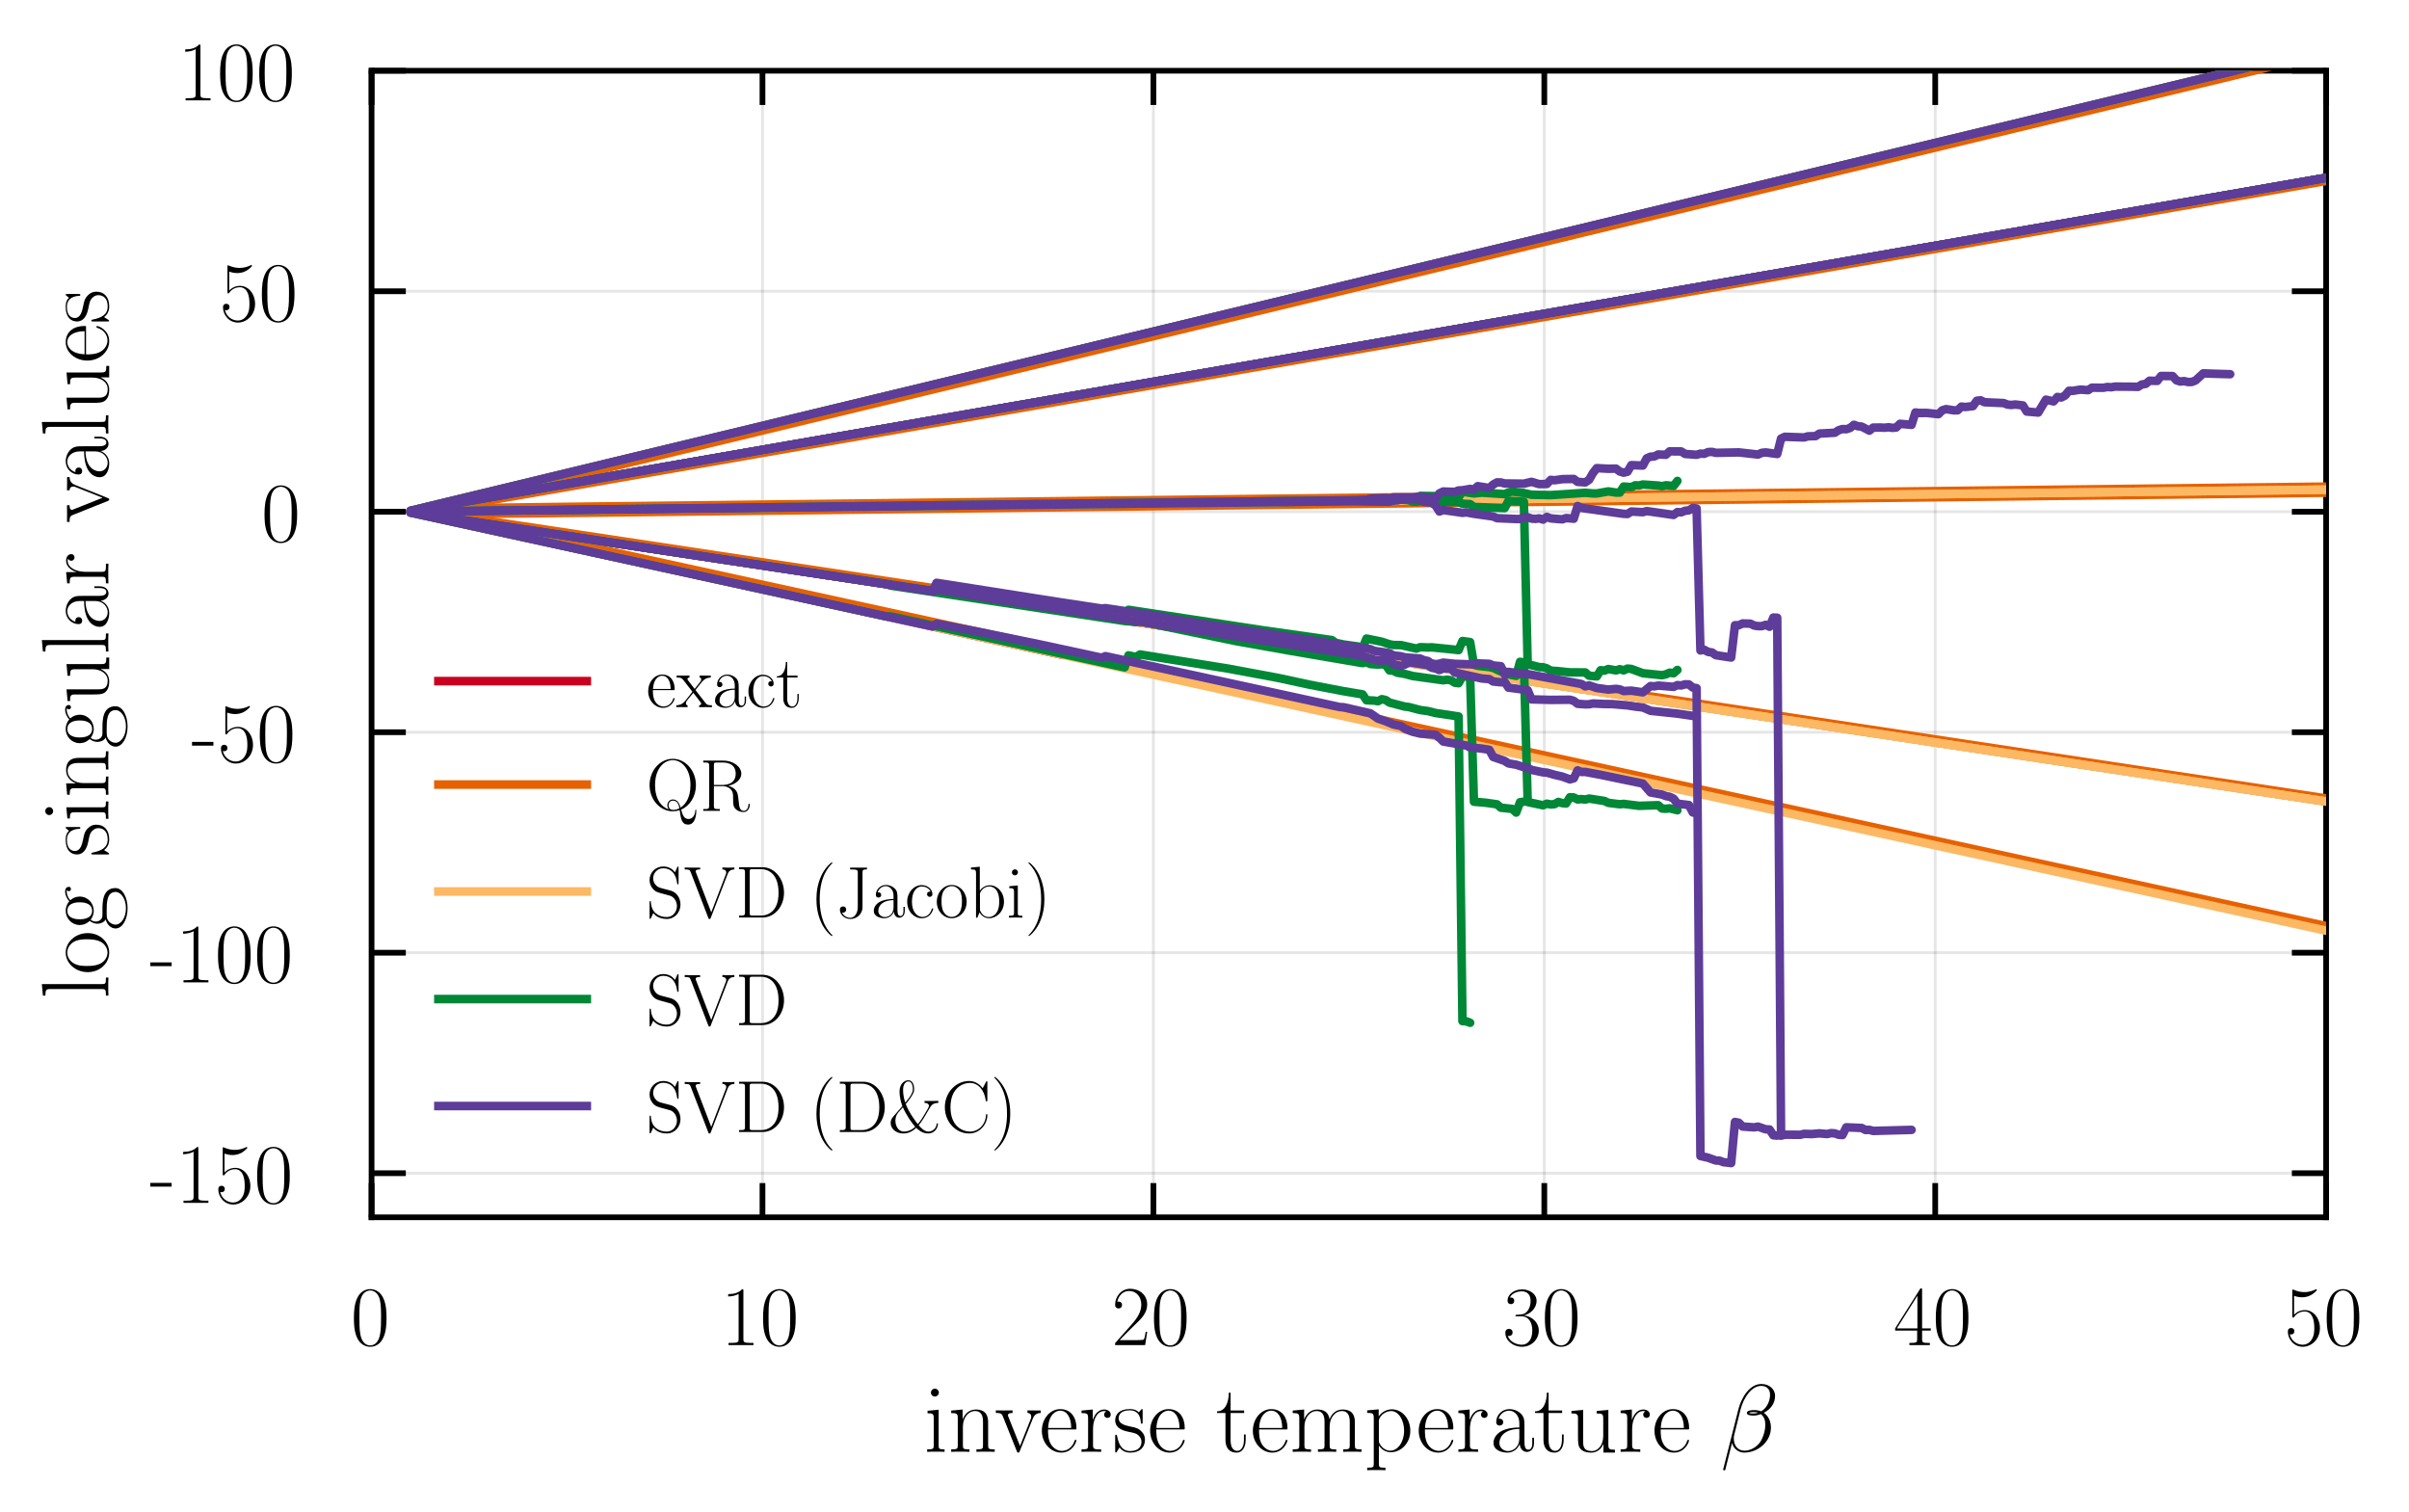 <?xml version="1.0" encoding="utf-8" standalone="no"?>
<!DOCTYPE svg PUBLIC "-//W3C//DTD SVG 1.1//EN"
  "http://www.w3.org/Graphics/SVG/1.1/DTD/svg11.dtd">
<!-- Created with matplotlib (http://matplotlib.org/) -->
<svg height="264.739pt" version="1.1" viewBox="0 0 421.946 264.739" width="421.946pt" xmlns="http://www.w3.org/2000/svg" xmlns:xlink="http://www.w3.org/1999/xlink">
 <defs>
  <style type="text/css">
*{stroke-linecap:butt;stroke-linejoin:round;}
  </style>
 </defs>
 <g id="figure_1">
  <g id="patch_1">
   <path d="M 0 264.739 
L 421.946 264.739 
L 421.946 0 
L 0 0 
z
" style="fill:#ffffff;"/>
  </g>
  <g id="axes_1">
   <g id="patch_2">
    <path d="M 65.082 213.2 
L 407.43 213.2 
L 407.43 12.389 
L 65.082 12.389 
z
" style="fill:#ffffff;"/>
   </g>
   <g id="matplotlib.axis_1">
    <g id="xtick_1">
     <g id="line2d_1">
      <path clip-path="url(#pb9816acb9b)" d="M 65.082 213.2 
L 65.082 12.389 
" style="fill:none;opacity:0.1;stroke:#000000;stroke-linecap:square;stroke-width:0.5;"/>
     </g>
     <g id="line2d_2">
      <defs>
       <path d="M 0 0 
L 0 -6 
" id="m569b477a30" style="stroke:#000000;"/>
      </defs>
      <g>
       <use style="stroke:#000000;" x="65.082" xlink:href="#m569b477a30" y="213.2"/>
      </g>
     </g>
     <g id="line2d_3">
      <defs>
       <path d="M 0 0 
L 0 6 
" id="m067caaa4d1" style="stroke:#000000;"/>
      </defs>
      <g>
       <use style="stroke:#000000;" x="65.082" xlink:href="#m067caaa4d1" y="12.389"/>
      </g>
     </g>
     <g id="text_1">
      <!-- 0 -->
      <defs>
       <path d="M 42 31.641 
C 42 37.75 41.906 48.125 37.703 56.109 
C 34 63.109 28.094 65.594 22.906 65.594 
C 18.094 65.594 12 63.406 8.203 56.203 
C 4.203 48.719 3.797 39.438 3.797 31.641 
C 3.797 25.953 3.906 17.281 7 9.672 
C 11.297 -0.609 19 -2 22.906 -2 
C 27.5 -2 34.5 -0.109 38.594 9.375 
C 41.594 16.281 42 24.359 42 31.641 
z
M 22.906 -0.406 
C 16.5 -0.406 12.703 5.078 11.297 12.688 
C 10.203 18.562 10.203 27.156 10.203 32.75 
C 10.203 40.438 10.203 46.828 11.5 52.922 
C 13.406 61.391 19 64 22.906 64 
C 27 64 32.297 61.297 34.203 53.125 
C 35.5 47.438 35.594 40.734 35.594 32.75 
C 35.594 26.25 35.594 18.266 34.406 12.375 
C 32.297 1.484 26.406 -0.406 22.906 -0.406 
z
" id="CMR17-48"/>
      </defs>
      <g transform="translate(61.424 235.577)scale(0.15 -0.15)">
       <use transform="scale(0.996)" xlink:href="#CMR17-48"/>
      </g>
     </g>
    </g>
    <g id="xtick_2">
     <g id="line2d_4">
      <path clip-path="url(#pb9816acb9b)" d="M 133.552 213.2 
L 133.552 12.389 
" style="fill:none;opacity:0.1;stroke:#000000;stroke-linecap:square;stroke-width:0.5;"/>
     </g>
     <g id="line2d_5">
      <g>
       <use style="stroke:#000000;" x="133.552" xlink:href="#m569b477a30" y="213.2"/>
      </g>
     </g>
     <g id="line2d_6">
      <g>
       <use style="stroke:#000000;" x="133.552" xlink:href="#m067caaa4d1" y="12.389"/>
      </g>
     </g>
     <g id="text_2">
      <!-- 10 -->
      <defs>
       <path d="M 26.594 63.406 
C 26.594 65.5 26.5 65.5 25.094 65.5 
C 21.203 61.188 15.297 59.797 9.703 59.797 
C 9.406 59.797 8.906 59.797 8.797 59.5 
C 8.703 59.297 8.703 59.094 8.703 57 
C 11.797 57 17 57.594 21 59.984 
L 21 7.203 
C 21 3.688 20.797 2.5 12.203 2.5 
L 9.203 2.5 
L 9.203 0 
C 14 0 19 0 23.797 0 
C 28.594 0 33.594 0 38.406 0 
L 38.406 2.5 
L 35.406 2.5 
C 26.797 2.5 26.594 3.594 26.594 7.156 
z
" id="CMR17-49"/>
      </defs>
      <g transform="translate(126.235 235.577)scale(0.15 -0.15)">
       <use transform="scale(0.996)" xlink:href="#CMR17-49"/>
       <use transform="translate(45.69 0)scale(0.996)" xlink:href="#CMR17-48"/>
      </g>
     </g>
    </g>
    <g id="xtick_3">
     <g id="line2d_7">
      <path clip-path="url(#pb9816acb9b)" d="M 202.021 213.2 
L 202.021 12.389 
" style="fill:none;opacity:0.1;stroke:#000000;stroke-linecap:square;stroke-width:0.5;"/>
     </g>
     <g id="line2d_8">
      <g>
       <use style="stroke:#000000;" x="202.021" xlink:href="#m569b477a30" y="213.2"/>
      </g>
     </g>
     <g id="line2d_9">
      <g>
       <use style="stroke:#000000;" x="202.021" xlink:href="#m067caaa4d1" y="12.389"/>
      </g>
     </g>
     <g id="text_3">
      <!-- 20 -->
      <defs>
       <path d="M 41.703 15.453 
L 39.906 15.453 
C 38.906 8.375 38.094 7.172 37.703 6.562 
C 37.203 5.766 30 5.766 28.594 5.766 
L 9.406 5.766 
C 13 9.672 20 16.75 28.5 24.953 
C 34.594 30.734 41.703 37.531 41.703 47.422 
C 41.703 59.219 32.297 66 21.797 66 
C 10.797 66 4.094 56.312 4.094 47.344 
C 4.094 43.438 7 42.938 8.203 42.938 
C 9.203 42.938 12.203 43.547 12.203 47.031 
C 12.203 50.109 9.594 51 8.203 51 
C 7.594 51 7 50.906 6.594 50.703 
C 8.5 59.219 14.297 63.406 20.406 63.406 
C 29.094 63.406 34.797 56.516 34.797 47.422 
C 34.797 38.734 29.703 31.25 24 24.75 
L 4.094 2.281 
L 4.094 0 
L 39.297 0 
z
" id="CMR17-50"/>
      </defs>
      <g transform="translate(194.705 235.577)scale(0.15 -0.15)">
       <use transform="scale(0.996)" xlink:href="#CMR17-50"/>
       <use transform="translate(45.69 0)scale(0.996)" xlink:href="#CMR17-48"/>
      </g>
     </g>
    </g>
    <g id="xtick_4">
     <g id="line2d_10">
      <path clip-path="url(#pb9816acb9b)" d="M 270.491 213.2 
L 270.491 12.389 
" style="fill:none;opacity:0.1;stroke:#000000;stroke-linecap:square;stroke-width:0.5;"/>
     </g>
     <g id="line2d_11">
      <g>
       <use style="stroke:#000000;" x="270.491" xlink:href="#m569b477a30" y="213.2"/>
      </g>
     </g>
     <g id="line2d_12">
      <g>
       <use style="stroke:#000000;" x="270.491" xlink:href="#m067caaa4d1" y="12.389"/>
      </g>
     </g>
     <g id="text_4">
      <!-- 30 -->
      <defs>
       <path d="M 22.094 33.703 
C 31 33.703 34.906 25.969 34.906 17.031 
C 34.906 5 28.5 0.391 22.703 0.391 
C 17.406 0.391 8.797 3.031 6.094 10.828 
C 6.594 10.625 7.094 10.625 7.594 10.625 
C 10 10.625 11.797 12.219 11.797 14.812 
C 11.797 17.703 9.594 19 7.594 19 
C 5.906 19 3.297 18.203 3.297 14.469 
C 3.297 5.234 12.297 -2 22.906 -2 
C 34 -2 42.5 6.719 42.5 16.953 
C 42.5 26.672 34.5 33.703 25 34.797 
C 32.594 36.375 39.906 43.062 39.906 52.016 
C 39.906 59.688 32 65.297 23 65.297 
C 13.906 65.297 5.906 59.828 5.906 52.016 
C 5.906 48.594 8.5 48 9.797 48 
C 11.906 48 13.703 49.297 13.703 51.891 
C 13.703 54.469 11.906 55.766 9.797 55.766 
C 9.406 55.766 8.906 55.766 8.5 55.578 
C 11.406 61.859 19.297 63 22.797 63 
C 26.297 63 32.906 61.328 32.906 51.875 
C 32.906 49.109 32.5 44.188 29.094 39.844 
C 26.094 36 22.703 36 19.406 35.688 
C 18.906 35.688 16.594 35.453 16.203 35.453 
C 15.5 35.359 15.094 35.266 15.094 34.5 
C 15.094 33.797 15.203 33.703 17.203 33.703 
z
" id="CMR17-51"/>
      </defs>
      <g transform="translate(263.175 235.577)scale(0.15 -0.15)">
       <use transform="scale(0.996)" xlink:href="#CMR17-51"/>
       <use transform="translate(45.69 0)scale(0.996)" xlink:href="#CMR17-48"/>
      </g>
     </g>
    </g>
    <g id="xtick_5">
     <g id="line2d_13">
      <path clip-path="url(#pb9816acb9b)" d="M 338.961 213.2 
L 338.961 12.389 
" style="fill:none;opacity:0.1;stroke:#000000;stroke-linecap:square;stroke-width:0.5;"/>
     </g>
     <g id="line2d_14">
      <g>
       <use style="stroke:#000000;" x="338.961" xlink:href="#m569b477a30" y="213.2"/>
      </g>
     </g>
     <g id="line2d_15">
      <g>
       <use style="stroke:#000000;" x="338.961" xlink:href="#m067caaa4d1" y="12.389"/>
      </g>
     </g>
     <g id="text_5">
      <!-- 40 -->
      <defs>
       <path d="M 33.594 64.406 
C 33.594 66.5 33.5 66.5 31.703 66.5 
L 2 19.594 
L 2 17 
L 27.797 17 
L 27.797 7.141 
C 27.797 3.5 27.594 2.5 20.594 2.5 
L 18.703 2.5 
L 18.703 0 
C 21.906 0 27.297 0 30.703 0 
C 34.094 0 39.5 0 42.703 0 
L 42.703 2.5 
L 40.797 2.5 
C 33.797 2.5 33.594 3.5 33.594 7.141 
L 33.594 17 
L 43.797 17 
L 43.797 19.594 
L 33.594 19.594 
z
M 28.094 57.859 
L 28.094 19.594 
L 4 19.594 
z
" id="CMR17-52"/>
      </defs>
      <g transform="translate(331.644 235.577)scale(0.15 -0.15)">
       <use transform="scale(0.996)" xlink:href="#CMR17-52"/>
       <use transform="translate(45.69 0)scale(0.996)" xlink:href="#CMR17-48"/>
      </g>
     </g>
    </g>
    <g id="xtick_6">
     <g id="line2d_16">
      <path clip-path="url(#pb9816acb9b)" d="M 407.43 213.2 
L 407.43 12.389 
" style="fill:none;opacity:0.1;stroke:#000000;stroke-linecap:square;stroke-width:0.5;"/>
     </g>
     <g id="line2d_17">
      <g>
       <use style="stroke:#000000;" x="407.43" xlink:href="#m569b477a30" y="213.2"/>
      </g>
     </g>
     <g id="line2d_18">
      <g>
       <use style="stroke:#000000;" x="407.43" xlink:href="#m067caaa4d1" y="12.389"/>
      </g>
     </g>
     <g id="text_6">
      <!-- 50 -->
      <defs>
       <path d="M 11.406 57.688 
C 12.406 57.281 16.5 56 20.703 56 
C 30 56 35.094 61.109 38 64.062 
C 38 64.953 38 65.5 37.406 65.5 
C 37.297 65.5 37.094 65.5 36.297 65.047 
C 32.797 63.406 28.703 62.078 23.703 62.078 
C 20.703 62.078 16.203 62.484 11.297 64.672 
C 10.203 65.172 10 65.172 9.906 65.172 
C 9.406 65.172 9.297 65.062 9.297 63.078 
L 9.297 34.422 
C 9.297 32.641 9.297 32.141 10.297 32.141 
C 10.797 32.141 11 32.344 11.5 33.031 
C 14.703 37.516 19.094 39.406 24.094 39.406 
C 27.594 39.406 35.094 37.219 35.094 20.141 
C 35.094 16.953 35.094 11.172 32.094 6.578 
C 29.594 2.484 25.703 0.391 21.406 0.391 
C 14.797 0.391 8.094 5 6.297 12.719 
C 6.703 12.609 7.5 12.422 7.906 12.422 
C 9.203 12.422 11.703 13.125 11.703 16.219 
C 11.703 18.906 9.797 20 7.906 20 
C 5.594 20 4.094 18.594 4.094 15.797 
C 4.094 7.094 11 -2 21.594 -2 
C 31.906 -2 41.703 6.875 41.703 19.75 
C 41.703 31.719 33.906 41 24.203 41 
C 19.094 41 14.797 39.109 11.406 35.531 
z
" id="CMR17-53"/>
      </defs>
      <g transform="translate(400.114 235.577)scale(0.15 -0.15)">
       <use transform="scale(0.996)" xlink:href="#CMR17-53"/>
       <use transform="translate(45.69 0)scale(0.996)" xlink:href="#CMR17-48"/>
      </g>
     </g>
    </g>
    <g id="text_7">
     <!-- inverse temperature $\beta$ -->
     <defs>
      <path d="M 15.5 61.078 
C 15.5 63.266 13.703 65.156 11.406 65.156 
C 9.203 65.156 7.297 63.375 7.297 61.078 
C 7.297 58.891 9.094 57 11.406 57 
C 13.594 57 15.5 58.797 15.5 61.078 
z
M 3.797 42.281 
L 3.797 39.703 
C 9.406 39.703 10.203 39.094 10.203 34.328 
L 10.203 6.672 
C 10.203 2.875 9.797 2.391 3.406 2.391 
L 3.406 -0.203 
C 5.797 0 10.094 0 12.594 0 
C 15 0 19.094 0 21.406 -0.203 
L 21.406 2.391 
C 15.5 2.391 15.297 2.984 15.297 6.562 
L 15.297 43.375 
z
" id="CMR17-105"/>
      <path d="M 41.5 30.203 
C 41.5 35.297 40.5 43.594 28.703 43.594 
C 20.797 43.594 16.703 37.5 15.203 33.5 
L 15.094 33.5 
L 15.094 43.594 
L 3.297 42.5 
L 3.297 39.906 
C 9.203 39.906 10.094 39.297 10.094 34.5 
L 10.094 6.688 
C 10.094 2.875 9.703 2.391 3.297 2.391 
L 3.297 -0.203 
C 5.703 0 10.094 0 12.703 0 
C 15.297 0 19.797 0 22.203 -0.203 
L 22.203 2.391 
C 15.797 2.391 15.406 2.781 15.406 6.688 
L 15.406 25.906 
C 15.406 35.109 21 42 28 42 
C 35.406 42 36.203 35.406 36.203 30.594 
L 36.203 6.688 
C 36.203 2.875 35.797 2.391 29.406 2.391 
L 29.406 -0.203 
C 31.797 0 36.203 0 38.797 0 
C 41.406 0 45.906 0 48.297 -0.203 
L 48.297 2.391 
C 41.906 2.391 41.5 2.781 41.5 6.688 
z
" id="CMR17-110"/>
      <path d="M 39.094 33.797 
C 40 36 41.594 40 47.406 40 
L 47.406 42.594 
C 45.5 42.594 43 42.594 41.094 42.594 
C 39 42.594 35.703 42.594 33.703 42.688 
L 33.703 40.094 
C 36.203 39.891 37.594 38.703 37.594 36.109 
C 37.594 35.203 37.594 35 37 33.609 
L 26 5.891 
L 14.094 35.719 
C 13.5 37.016 13.5 37.203 13.5 37.609 
C 13.5 40 16.797 40 18.297 40 
L 18.297 42.688 
C 15.906 42.594 11.5 42.594 9 42.594 
C 6.297 42.594 3.203 42.594 1 42.688 
L 1 40 
C 4.797 40 6.906 40 8.094 36.906 
L 22.594 0.688 
C 23.203 -0.797 23.297 -1 24.203 -1 
C 25.094 -1 25.203 -0.797 25.797 0.688 
z
" id="CMR17-118"/>
      <path d="M 38.094 23 
C 38.5 23.406 38.5 23.609 38.5 24.625 
C 38.5 34.969 33.094 44 21.703 44 
C 11.094 44 2.703 33.891 2.703 21.609 
C 2.703 8.609 12.203 -1 22.797 -1 
C 34 -1 38.406 9.484 38.406 11.562 
C 38.406 12.25 37.797 12.25 37.594 12.25 
C 36.906 12.25 36.797 12.047 36.406 10.875 
C 34.203 4.141 28.703 0.797 23.5 0.797 
C 19.203 0.797 14.906 3.172 12.203 7.5 
C 9.094 12.547 9.094 18.375 9.094 23 
z
M 9.203 24.5 
C 9.906 39.141 17.594 42.406 21.594 42.406 
C 28.406 42.406 33 35.891 33.094 24.5 
z
" id="CMR17-101"/>
      <path d="M 15 23.391 
C 15 33 19.094 42 26.594 42 
C 27.297 42 28 41.906 28.703 41.594 
C 28.703 41.594 26.5 40.891 26.5 38.312 
C 26.5 35.906 28.406 34.906 29.906 34.906 
C 31.094 34.906 33.297 35.609 33.297 38.406 
C 33.297 41.609 30.094 43.594 26.703 43.594 
C 19.094 43.594 15.797 36.203 14.797 32.703 
L 14.703 32.703 
L 14.703 43.594 
L 3.094 42.5 
L 3.094 39.906 
C 9 39.906 9.906 39.297 9.906 34.5 
L 9.906 6.688 
C 9.906 2.875 9.5 2.391 3.094 2.391 
L 3.094 -0.203 
C 5.5 0 10.094 0 12.703 0 
C 15.594 0 20.703 0 23.406 -0.203 
L 23.406 2.391 
C 16.203 2.391 15 2.391 15 6.875 
z
" id="CMR17-114"/>
      <path d="M 30.906 42.141 
C 30.906 43.953 30.797 44.047 30.203 44.047 
C 29.797 44.047 29.703 43.953 28.5 42.453 
C 28.203 42.047 27.297 41.031 27 40.641 
C 23.797 44.047 19.297 44.047 17.594 44.047 
C 6.5 44.047 2.5 38.234 2.5 32.438 
C 2.5 23.406 12.703 21.328 15.594 20.703 
C 21.906 19.422 24.094 19.016 26.203 17.203 
C 27.5 16.016 29.703 13.812 29.703 10.219 
C 29.703 6 27.297 0.594 18.094 0.594 
C 9.406 0.594 6.297 7.188 4.5 15.953 
C 4.203 17.344 4.203 17.453 3.406 17.453 
C 2.594 17.453 2.5 17.344 2.5 15.359 
L 2.5 0.984 
C 2.5 -0.797 2.594 -0.906 3.203 -0.906 
C 3.703 -0.906 3.797 -0.797 4.297 0 
C 4.906 0.891 6.406 3.297 7 4.312 
C 9 1.609 12.5 -1 18.094 -1 
C 28 -1 33.297 4.422 33.297 12.25 
C 33.297 17.375 30.594 20.078 29.297 21.281 
C 26.297 24.391 22.797 25.094 18.594 25.891 
C 13.094 27.109 6.094 28.516 6.094 34.641 
C 6.094 37.234 7.5 42.766 17.594 42.766 
C 28.297 42.766 28.906 32.719 29.094 29.5 
C 29.203 29 29.703 28.891 30 28.891 
C 30.906 28.891 30.906 29.203 30.906 30.906 
z
" id="CMR17-115"/>
      <path d="M 15.094 40 
L 29.094 40 
L 29.094 42.578 
L 15.094 42.578 
L 15.094 61 
L 13.297 61 
C 13.094 50.703 9.594 41.688 1.094 41.688 
L 1.094 40 
L 9.797 40 
L 9.797 12.047 
C 9.797 10.156 9.797 -1 21.406 -1 
C 27.297 -1 30.703 4.781 30.703 12.141 
L 30.703 17.812 
L 28.906 17.812 
L 28.906 12.234 
C 28.906 5.375 26.203 0.797 22 0.797 
C 19.094 0.797 15.094 2.781 15.094 11.844 
z
" id="CMR17-116"/>
      <path d="M 67.594 30.203 
C 67.594 35.188 66.703 43.594 54.797 43.594 
C 48 43.594 43.297 39 41.5 33.609 
L 41.406 33.609 
C 40.203 41.812 34.297 43.594 28.703 43.594 
C 20.797 43.594 16.703 37.5 15.203 33.5 
L 15.094 33.5 
L 15.094 43.594 
L 3.297 42.5 
L 3.297 39.906 
C 9.203 39.906 10.094 39.297 10.094 34.5 
L 10.094 6.688 
C 10.094 2.875 9.703 2.391 3.297 2.391 
L 3.297 -0.203 
C 5.703 0 10.094 0 12.703 0 
C 15.297 0 19.797 0 22.203 -0.203 
L 22.203 2.391 
C 15.797 2.391 15.406 2.781 15.406 6.688 
L 15.406 25.906 
C 15.406 35.109 21 42 28 42 
C 35.406 42 36.203 35.406 36.203 30.594 
L 36.203 6.688 
C 36.203 2.875 35.797 2.391 29.406 2.391 
L 29.406 -0.203 
C 31.797 0 36.203 0 38.797 0 
C 41.406 0 45.906 0 48.297 -0.203 
L 48.297 2.391 
C 41.906 2.391 41.5 2.781 41.5 6.688 
L 41.5 25.906 
C 41.5 35.109 47.094 42 54.094 42 
C 61.5 42 62.297 35.406 62.297 30.594 
L 62.297 6.688 
C 62.297 2.875 61.906 2.391 55.5 2.391 
L 55.5 -0.203 
C 57.906 0 62.297 0 64.906 0 
C 67.5 0 72 0 74.406 -0.203 
L 74.406 2.391 
C 68 2.391 67.594 2.781 67.594 6.688 
z
" id="CMR17-109"/>
      <path d="M 22 -16.609 
C 15.594 -16.609 15.203 -16.203 15.203 -12.328 
L 15.203 6.281 
C 18.094 2.094 22.297 -0.594 27.594 -0.594 
C 37.594 -0.594 47.703 8.172 47.703 21.688 
C 47.703 34.234 39 43.781 28.703 43.781 
C 22.703 43.781 17.797 40.5 15 36.531 
L 15 43.781 
L 3.094 42.688 
L 3.094 40.109 
C 9 40.109 9.906 39.5 9.906 34.734 
L 9.906 -12.328 
C 9.906 -16.109 9.5 -16.609 3.094 -16.609 
L 3.094 -19.188 
C 5.5 -19 9.906 -19 12.5 -19 
C 15.094 -19 19.594 -19 22 -19.188 
z
M 15.203 31.438 
C 15.203 32.844 15.203 34.922 19.094 38.609 
C 19.594 39.016 23 42 28 42 
C 35.297 42 41.297 32.938 41.297 21.594 
C 41.297 10.25 34.906 1 27 1 
C 23.406 1 19.5 2.688 16.5 7.375 
C 15.203 9.562 15.203 10.156 15.203 11.75 
z
" id="CMR17-112"/>
      <path d="M 36 25.828 
C 36 32.375 36 35.844 31.797 39.734 
C 28.094 43 23.797 44 20.406 44 
C 12.5 44 6.797 37.609 6.797 30.797 
C 6.797 27 9.797 27 10.406 27 
C 11.703 27 14 27.781 14 30.531 
C 14 33 12.094 34.078 10.406 34.078 
C 10 34.078 9.5 33.969 9.203 33.875 
C 11.297 40.5 16.703 42.406 20.203 42.406 
C 25.203 42.406 30.703 37.953 30.703 29.453 
L 30.703 25 
C 24.797 25 17.703 24.203 12.094 21.203 
C 5.797 17.703 4 12.703 4 8.906 
C 4 1.203 13 -1 18.297 -1 
C 23.797 -1 28.906 2.172 31.094 7.984 
C 31.297 3.641 34.094 -0.281 38.5 -0.281 
C 40.594 -0.281 45.906 1.094 45.906 8.859 
L 45.906 14.375 
L 44.094 14.375 
L 44.094 8.781 
C 44.094 2.781 41.406 2 40.094 2 
C 36 2 36 7.156 36 11.531 
z
M 30.703 13.594 
C 30.703 4.953 24.5 0.594 19 0.594 
C 14 0.594 10.094 4.297 10.094 8.906 
C 10.094 11.891 11.406 17.188 17.203 20.391 
C 22 23.094 27.5 23.5 30.703 23.5 
z
" id="CMR17-97"/>
      <path d="M 29.406 42.078 
L 29.406 39.5 
C 35.297 39.5 36.203 38.891 36.203 34.156 
L 36.203 16.125 
C 36.203 7.812 31.703 0.594 24.297 0.594 
C 16.094 0.594 15.406 5.438 15.406 10.594 
L 15.406 43.172 
L 3.297 42.078 
L 3.297 39.5 
C 7.297 39.5 10 39.5 10.094 35.531 
L 10.094 16.531 
C 10.094 9.891 10.094 5.641 12.703 2.859 
C 14 1.578 16.5 -1 23.703 -1 
C 32.203 -1 35.5 5.891 36.297 7.906 
L 36.406 7.906 
L 36.406 -0.984 
L 48.297 -0.984 
L 48.297 2 
C 42.406 2 41.5 2.594 41.5 7.391 
L 41.5 43.172 
z
" id="CMR17-117"/>
      <path d="M 56.594 57.828 
C 56.594 63.766 51.5 70 42.406 70 
C 29.5 70 21.297 54.328 18.703 44 
L 2.906 -18.312 
C 2.703 -19.109 3.297 -19.312 3.797 -19.312 
C 4.5 -19.312 5 -19.219 5.094 -18.719 
L 12.094 9.156 
C 13.094 3.578 18.594 -1 24.5 -1 
C 38.797 -1 52.297 10.156 52.297 24.984 
C 52.297 28.766 51.406 32.547 49.297 35.734 
C 48.094 37.625 46.594 39.016 45 40.219 
C 52.203 43.984 56.594 50 56.594 57.828 
z
M 39.203 40.312 
C 37.594 39.719 36 39.516 34.094 39.516 
C 32.703 39.516 31.406 39.422 29.594 40.016 
C 30.594 40.719 32.094 40.906 34.203 40.906 
C 36 40.906 37.797 40.719 39.203 40.312 
z
M 51.406 58.719 
C 51.406 53.281 48.703 45.359 42.203 41.703 
C 40.297 42.469 37.703 43 35.5 43 
C 33.406 43 27.406 43 27.406 39.922 
C 27.406 37.328 32.906 37.328 34.594 37.328 
C 37.203 37.328 39.5 38 41.906 38.812 
C 45.094 36.219 46.5 32.828 46.5 27.859 
C 46.5 22.078 44.906 17.422 43 13.141 
C 39.703 5.766 31.906 1 25 1 
C 17.703 1 13.906 6.75 13.906 13.5 
C 13.906 14.406 13.906 15.703 14.297 17.172 
L 20.797 43.297 
C 24.094 56.297 32.5 68.016 42.203 68.016 
C 49.406 68.016 51.406 63.062 51.406 58.719 
z
" id="CMMI12-12"/>
     </defs>
     <g transform="translate(161.82 254.244)scale(0.17 -0.17)">
      <use transform="scale(0.996)" xlink:href="#CMR17-105"/>
      <use transform="translate(24.871 0)scale(0.996)" xlink:href="#CMR17-110"/>
      <use transform="translate(73.164 0)scale(0.996)" xlink:href="#CMR17-118"/>
      <use transform="translate(118.854 0)scale(0.996)" xlink:href="#CMR17-101"/>
      <use transform="translate(159.34 0)scale(0.996)" xlink:href="#CMR17-114"/>
      <use transform="translate(194.621 0)scale(0.996)" xlink:href="#CMR17-115"/>
      <use transform="translate(230.422 0)scale(0.996)" xlink:href="#CMR17-101"/>
      <use transform="translate(300.984 0)scale(0.996)" xlink:href="#CMR17-116"/>
      <use transform="translate(336.265 0)scale(0.996)" xlink:href="#CMR17-101"/>
      <use transform="translate(376.75 0)scale(0.996)" xlink:href="#CMR17-109"/>
      <use transform="translate(453.67 0)scale(0.996)" xlink:href="#CMR17-112"/>
      <use transform="translate(507.168 0)scale(0.996)" xlink:href="#CMR17-101"/>
      <use transform="translate(547.653 0)scale(0.996)" xlink:href="#CMR17-114"/>
      <use transform="translate(582.934 0)scale(0.996)" xlink:href="#CMR17-97"/>
      <use transform="translate(628.625 0)scale(0.996)" xlink:href="#CMR17-116"/>
      <use transform="translate(663.905 0)scale(0.996)" xlink:href="#CMR17-117"/>
      <use transform="translate(714.801 0)scale(0.996)" xlink:href="#CMR17-114"/>
      <use transform="translate(750.081 0)scale(0.996)" xlink:href="#CMR17-101"/>
      <use transform="translate(820.643 0)scale(0.996)" xlink:href="#CMMI12-12"/>
     </g>
    </g>
   </g>
   <g id="matplotlib.axis_2">
    <g id="ytick_1">
     <g id="line2d_19">
      <path clip-path="url(#pb9816acb9b)" d="M 65.082 205.476 
L 407.43 205.476 
" style="fill:none;opacity:0.1;stroke:#000000;stroke-linecap:square;stroke-width:0.5;"/>
     </g>
     <g id="line2d_20">
      <defs>
       <path d="M 0 0 
L 6 0 
" id="m6ab3ce6a42" style="stroke:#000000;"/>
      </defs>
      <g>
       <use style="stroke:#000000;" x="65.082" xlink:href="#m6ab3ce6a42" y="205.476"/>
      </g>
     </g>
     <g id="line2d_21">
      <defs>
       <path d="M 0 0 
L -6 0 
" id="m9d939c3144" style="stroke:#000000;"/>
      </defs>
      <g>
       <use style="stroke:#000000;" x="407.43" xlink:href="#m9d939c3144" y="205.476"/>
      </g>
     </g>
     <g id="text_8">
      <!-- -150 -->
      <defs>
       <path d="M 25.5 19 
L 25.5 23.375 
L 0.406 23.375 
L 0.406 19 
z
" id="CMR17-45"/>
      </defs>
      <g transform="translate(26.256 210.665)scale(0.15 -0.15)">
       <use transform="scale(0.996)" xlink:href="#CMR17-45"/>
       <use transform="translate(30.076 0)scale(0.996)" xlink:href="#CMR17-49"/>
       <use transform="translate(75.766 0)scale(0.996)" xlink:href="#CMR17-53"/>
       <use transform="translate(121.457 0)scale(0.996)" xlink:href="#CMR17-48"/>
      </g>
     </g>
    </g>
    <g id="ytick_2">
     <g id="line2d_22">
      <path clip-path="url(#pb9816acb9b)" d="M 65.082 166.859 
L 407.43 166.859 
" style="fill:none;opacity:0.1;stroke:#000000;stroke-linecap:square;stroke-width:0.5;"/>
     </g>
     <g id="line2d_23">
      <g>
       <use style="stroke:#000000;" x="65.082" xlink:href="#m6ab3ce6a42" y="166.859"/>
      </g>
     </g>
     <g id="line2d_24">
      <g>
       <use style="stroke:#000000;" x="407.43" xlink:href="#m9d939c3144" y="166.859"/>
      </g>
     </g>
     <g id="text_9">
      <!-- -100 -->
      <g transform="translate(26.256 172.048)scale(0.15 -0.15)">
       <use transform="scale(0.996)" xlink:href="#CMR17-45"/>
       <use transform="translate(30.076 0)scale(0.996)" xlink:href="#CMR17-49"/>
       <use transform="translate(75.766 0)scale(0.996)" xlink:href="#CMR17-48"/>
       <use transform="translate(121.457 0)scale(0.996)" xlink:href="#CMR17-48"/>
      </g>
     </g>
    </g>
    <g id="ytick_3">
     <g id="line2d_25">
      <path clip-path="url(#pb9816acb9b)" d="M 65.082 128.241 
L 407.43 128.241 
" style="fill:none;opacity:0.1;stroke:#000000;stroke-linecap:square;stroke-width:0.5;"/>
     </g>
     <g id="line2d_26">
      <g>
       <use style="stroke:#000000;" x="65.082" xlink:href="#m6ab3ce6a42" y="128.241"/>
      </g>
     </g>
     <g id="line2d_27">
      <g>
       <use style="stroke:#000000;" x="407.43" xlink:href="#m9d939c3144" y="128.241"/>
      </g>
     </g>
     <g id="text_10">
      <!-- -50 -->
      <g transform="translate(33.572 133.43)scale(0.15 -0.15)">
       <use transform="scale(0.996)" xlink:href="#CMR17-45"/>
       <use transform="translate(30.076 0)scale(0.996)" xlink:href="#CMR17-53"/>
       <use transform="translate(75.766 0)scale(0.996)" xlink:href="#CMR17-48"/>
      </g>
     </g>
    </g>
    <g id="ytick_4">
     <g id="line2d_28">
      <path clip-path="url(#pb9816acb9b)" d="M 65.082 89.624 
L 407.43 89.624 
" style="fill:none;opacity:0.1;stroke:#000000;stroke-linecap:square;stroke-width:0.5;"/>
     </g>
     <g id="line2d_29">
      <g>
       <use style="stroke:#000000;" x="65.082" xlink:href="#m6ab3ce6a42" y="89.624"/>
      </g>
     </g>
     <g id="line2d_30">
      <g>
       <use style="stroke:#000000;" x="407.43" xlink:href="#m9d939c3144" y="89.624"/>
      </g>
     </g>
     <g id="text_11">
      <!-- 0 -->
      <g transform="translate(45.766 94.813)scale(0.15 -0.15)">
       <use transform="scale(0.996)" xlink:href="#CMR17-48"/>
      </g>
     </g>
    </g>
    <g id="ytick_5">
     <g id="line2d_31">
      <path clip-path="url(#pb9816acb9b)" d="M 65.082 51.006 
L 407.43 51.006 
" style="fill:none;opacity:0.1;stroke:#000000;stroke-linecap:square;stroke-width:0.5;"/>
     </g>
     <g id="line2d_32">
      <g>
       <use style="stroke:#000000;" x="65.082" xlink:href="#m6ab3ce6a42" y="51.006"/>
      </g>
     </g>
     <g id="line2d_33">
      <g>
       <use style="stroke:#000000;" x="407.43" xlink:href="#m9d939c3144" y="51.006"/>
      </g>
     </g>
     <g id="text_12">
      <!-- 50 -->
      <g transform="translate(38.449 56.195)scale(0.15 -0.15)">
       <use transform="scale(0.996)" xlink:href="#CMR17-53"/>
       <use transform="translate(45.69 0)scale(0.996)" xlink:href="#CMR17-48"/>
      </g>
     </g>
    </g>
    <g id="ytick_6">
     <g id="line2d_34">
      <path clip-path="url(#pb9816acb9b)" d="M 65.082 12.389 
L 407.43 12.389 
" style="fill:none;opacity:0.1;stroke:#000000;stroke-linecap:square;stroke-width:0.5;"/>
     </g>
     <g id="line2d_35">
      <g>
       <use style="stroke:#000000;" x="65.082" xlink:href="#m6ab3ce6a42" y="12.389"/>
      </g>
     </g>
     <g id="line2d_36">
      <g>
       <use style="stroke:#000000;" x="407.43" xlink:href="#m9d939c3144" y="12.389"/>
      </g>
     </g>
     <g id="text_13">
      <!-- 100 -->
      <g transform="translate(31.133 17.578)scale(0.15 -0.15)">
       <use transform="scale(0.996)" xlink:href="#CMR17-49"/>
       <use transform="translate(45.69 0)scale(0.996)" xlink:href="#CMR17-48"/>
       <use transform="translate(91.381 0)scale(0.996)" xlink:href="#CMR17-48"/>
      </g>
     </g>
    </g>
    <g id="text_14">
     <!-- log singular values -->
     <defs>
      <path d="M 15.297 68.688 
L 3.406 67.594 
L 3.406 65 
C 9.297 65 10.203 64.406 10.203 59.641 
L 10.203 6.656 
C 10.203 2.875 9.797 2.391 3.406 2.391 
L 3.406 -0.203 
C 5.797 0 10.203 0 12.703 0 
C 15.297 0 19.703 0 22.094 -0.203 
L 22.094 2.391 
C 15.703 2.391 15.297 2.781 15.297 6.656 
z
" id="CMR17-108"/>
      <path d="M 43.094 21.188 
C 43.094 34 33.797 44 22.906 44 
C 12 44 2.703 34 2.703 21.188 
C 2.703 8.609 12 -1 22.906 -1 
C 33.797 -1 43.094 8.609 43.094 21.188 
z
M 22.906 0.797 
C 18.203 0.797 14.203 3.594 11.906 7.5 
C 9.406 11.984 9.094 17.594 9.094 22 
C 9.094 26.203 9.297 31.406 11.906 35.906 
C 13.906 39.203 17.797 42.406 22.906 42.406 
C 27.406 42.406 31.203 39.906 33.594 36.406 
C 36.703 31.703 36.703 25.109 36.703 22 
C 36.703 18.094 36.5 12.109 33.797 7.297 
C 31 2.703 26.703 0.797 22.906 0.797 
z
" id="CMR17-111"/>
      <path d="M 11.094 18.188 
C 13 16.688 16.297 15 20.297 15 
C 28.203 15 35 21.203 35 29.5 
C 35 32.094 34.203 36.094 31.203 39.203 
C 34 42.062 38.094 43 40.406 43 
C 40.797 43 41.406 43 41.906 42.719 
C 41.5 42.625 40.594 42.234 40.594 40.703 
C 40.594 39.484 41.5 38.609 42.797 38.609 
C 44.297 38.609 45.094 39.578 45.094 40.844 
C 45.094 42.672 43.594 44.594 40.406 44.594 
C 36.406 44.594 32.906 42.781 30.094 40.312 
C 27.094 43.016 23.5 44 20.297 44 
C 12.406 44 5.594 37.797 5.594 29.5 
C 5.594 23.781 8.906 20.188 9.906 19.188 
C 6.906 15.688 6.906 11.609 6.906 11.109 
C 6.906 8.516 7.906 4.719 11.297 2.625 
C 6.094 1.328 2 -2.641 2 -7.594 
C 2 -14.734 11.5 -20 22.906 -20 
C 33.906 -20 43.797 -14.938 43.797 -7.484 
C 43.797 6 29 6 21.297 6 
C 19 6 14.906 6 14.406 6.109 
C 11.297 6.609 9.203 9.406 9.203 12.906 
C 9.203 13.797 9.203 16 11.094 18.188 
z
M 20.297 16.688 
C 11.5 16.688 11.5 27.5 11.5 29.516 
C 11.5 31.5 11.5 42.312 20.297 42.312 
C 29.094 42.312 29.094 31.5 29.094 29.516 
C 29.094 27.5 29.094 16.688 20.297 16.688 
z
M 22.906 -18.297 
C 12.906 -18.297 6 -13.047 6 -7.594 
C 6 -4.516 7.703 -1.641 9.906 -0.062 
C 12.406 1.625 13.406 1.625 20.203 1.625 
C 28.406 1.625 39.797 1.625 39.797 -7.594 
C 39.797 -13.047 32.906 -18.297 22.906 -18.297 
z
" id="CMR17-103"/>
     </defs>
     <g transform="translate(18.961 174.949)rotate(-90)scale(0.17 -0.17)">
      <use transform="scale(0.996)" xlink:href="#CMR17-108"/>
      <use transform="translate(24.871 0)scale(0.996)" xlink:href="#CMR17-111"/>
      <use transform="translate(70.562 0)scale(0.996)" xlink:href="#CMR17-103"/>
      <use transform="translate(146.328 0)scale(0.996)" xlink:href="#CMR17-115"/>
      <use transform="translate(182.129 0)scale(0.996)" xlink:href="#CMR17-105"/>
      <use transform="translate(207 0)scale(0.996)" xlink:href="#CMR17-110"/>
      <use transform="translate(257.896 0)scale(0.996)" xlink:href="#CMR17-103"/>
      <use transform="translate(303.586 0)scale(0.996)" xlink:href="#CMR17-117"/>
      <use transform="translate(354.482 0)scale(0.996)" xlink:href="#CMR17-108"/>
      <use transform="translate(379.353 0)scale(0.996)" xlink:href="#CMR17-97"/>
      <use transform="translate(425.043 0)scale(0.996)" xlink:href="#CMR17-114"/>
      <use transform="translate(490.4 0)scale(0.996)" xlink:href="#CMR17-118"/>
      <use transform="translate(533.488 0)scale(0.996)" xlink:href="#CMR17-97"/>
      <use transform="translate(579.178 0)scale(0.996)" xlink:href="#CMR17-108"/>
      <use transform="translate(604.049 0)scale(0.996)" xlink:href="#CMR17-117"/>
      <use transform="translate(654.945 0)scale(0.996)" xlink:href="#CMR17-101"/>
      <use transform="translate(695.431 0)scale(0.996)" xlink:href="#CMR17-115"/>
     </g>
    </g>
   </g>
   <g id="line2d_37">
    <path clip-path="url(#pb9816acb9b)" d="M 71.929 89.462 
L 407.43 8.527 
L 407.43 8.527 
" style="fill:none;stroke:#ca0020;stroke-linecap:round;stroke-width:1.5;"/>
   </g>
   <g id="line2d_38">
    <path clip-path="url(#pb9816acb9b)" d="M 71.929 89.507 
L 407.43 31.149 
L 407.43 31.149 
" style="fill:none;stroke:#ca0020;stroke-linecap:round;stroke-width:1.5;"/>
   </g>
   <g id="patch_3">
    <path d="M 65.082 213.2 
L 65.082 12.389 
" style="fill:none;stroke:#000000;stroke-linecap:square;stroke-linejoin:miter;"/>
   </g>
   <g id="patch_4">
    <path d="M 407.43 213.2 
L 407.43 12.389 
" style="fill:none;stroke:#000000;stroke-linecap:square;stroke-linejoin:miter;"/>
   </g>
   <g id="patch_5">
    <path d="M 65.082 213.2 
L 407.43 213.2 
" style="fill:none;stroke:#000000;stroke-linecap:square;stroke-linejoin:miter;"/>
   </g>
   <g id="patch_6">
    <path d="M 65.082 12.389 
L 407.43 12.389 
" style="fill:none;stroke:#000000;stroke-linecap:square;stroke-linejoin:miter;"/>
   </g>
   <g id="line2d_39">
    <path clip-path="url(#pb9816acb9b)" d="M 71.929 89.507 
L 407.43 31.149 
L 407.43 31.149 
" style="fill:none;stroke:#ca0020;stroke-linecap:round;stroke-width:1.5;"/>
   </g>
   <g id="line2d_40">
    <path clip-path="url(#pb9816acb9b)" d="M 71.929 89.616 
L 301.872 86.975 
L 301.872 86.975 
" style="fill:none;stroke:#ca0020;stroke-linecap:round;stroke-width:1.5;"/>
   </g>
   <g id="line2d_41">
    <path clip-path="url(#pb9816acb9b)" d="M 71.929 89.616 
L 301.872 86.975 
L 301.872 86.975 
" style="fill:none;stroke:#ca0020;stroke-linecap:round;stroke-width:1.5;"/>
   </g>
   <g id="line2d_42">
    <path clip-path="url(#pb9816acb9b)" d="M 71.929 89.725 
L 205.726 109.924 
L 205.726 109.924 
" style="fill:none;stroke:#ca0020;stroke-linecap:round;stroke-width:1.5;"/>
   </g>
   <g id="line2d_43">
    <path clip-path="url(#pb9816acb9b)" d="M 71.929 89.725 
L 205.726 109.924 
L 205.726 109.924 
" style="fill:none;stroke:#ca0020;stroke-linecap:round;stroke-width:1.5;"/>
   </g>
   <g id="line2d_44">
    <path clip-path="url(#pb9816acb9b)" d="M 71.929 89.77 
L 186.228 114.717 
L 186.228 114.717 
" style="fill:none;stroke:#ca0020;stroke-linecap:round;stroke-width:1.5;"/>
   </g>
   <g id="line2d_45">
    <path clip-path="url(#pb9816acb9b)" d="M 71.929 89.601 
L 73.946 89.377 
L 77.98 88.609 
L 86.721 86.647 
L 107.563 81.667 
L 407.43 9.33 
L 407.43 9.33 
" style="fill:none;stroke:#e66101;stroke-linecap:round;stroke-width:1.5;"/>
   </g>
   <g id="line2d_46">
    <path clip-path="url(#pb9816acb9b)" d="M 71.929 89.601 
L 73.946 89.377 
L 78.652 88.503 
L 90.755 86.257 
L 125.044 80.268 
L 407.43 31.149 
L 407.43 31.149 
" style="fill:none;stroke:#e66101;stroke-linecap:round;stroke-width:1.5;"/>
   </g>
   <g id="line2d_47">
    <path clip-path="url(#pb9816acb9b)" d="M 71.929 89.601 
L 75.291 89.263 
L 79.997 88.602 
L 91.427 86.65 
L 407.43 31.684 
L 407.43 31.684 
" style="fill:none;stroke:#e66101;stroke-linecap:round;stroke-width:1.5;"/>
   </g>
   <g id="line2d_48">
    <path clip-path="url(#pb9816acb9b)" d="M 71.929 89.601 
L 82.014 88.982 
L 101.512 88.741 
L 407.43 85.227 
L 407.43 85.227 
" style="fill:none;stroke:#e66101;stroke-linecap:round;stroke-width:1.5;"/>
   </g>
   <g id="line2d_49">
    <path clip-path="url(#pb9816acb9b)" d="M 71.929 89.631 
L 82.014 90.018 
L 101.512 89.812 
L 407.43 86.297 
L 407.43 86.297 
" style="fill:none;stroke:#e66101;stroke-linecap:round;stroke-width:1.5;"/>
   </g>
   <g id="line2d_50">
    <path clip-path="url(#pb9816acb9b)" d="M 71.929 89.631 
L 75.291 89.892 
L 79.997 90.445 
L 91.427 92.134 
L 407.43 139.84 
L 407.43 139.84 
" style="fill:none;stroke:#e66101;stroke-linecap:round;stroke-width:1.5;"/>
   </g>
   <g id="line2d_51">
    <path clip-path="url(#pb9816acb9b)" d="M 71.929 89.631 
L 73.946 89.809 
L 78.652 90.575 
L 90.755 92.542 
L 125.044 97.744 
L 407.43 140.375 
L 407.43 140.375 
" style="fill:none;stroke:#e66101;stroke-linecap:round;stroke-width:1.5;"/>
   </g>
   <g id="line2d_52">
    <path clip-path="url(#pb9816acb9b)" d="M 71.929 89.631 
L 73.946 89.809 
L 77.98 90.484 
L 86.721 92.245 
L 107.563 96.746 
L 407.43 162.194 
L 407.43 162.194 
" style="fill:none;stroke:#e66101;stroke-linecap:round;stroke-width:1.5;"/>
   </g>
   <g id="line2d_53">
    <path clip-path="url(#pb9816acb9b)" d="M 71.929 89.462 
L 407.43 8.527 
L 407.43 8.527 
" style="fill:none;stroke:#fdb863;stroke-linecap:round;stroke-width:1.5;"/>
   </g>
   <g id="line2d_54">
    <path clip-path="url(#pb9816acb9b)" d="M 71.929 89.507 
L 407.43 31.149 
L 407.43 31.149 
" style="fill:none;stroke:#fdb863;stroke-linecap:round;stroke-width:1.5;"/>
   </g>
   <g id="line2d_55">
    <path clip-path="url(#pb9816acb9b)" d="M 71.929 89.507 
L 407.43 31.149 
L 407.43 31.149 
" style="fill:none;stroke:#fdb863;stroke-linecap:round;stroke-width:1.5;"/>
   </g>
   <g id="line2d_56">
    <path clip-path="url(#pb9816acb9b)" d="M 71.929 89.616 
L 407.43 85.762 
L 407.43 85.762 
" style="fill:none;stroke:#fdb863;stroke-linecap:round;stroke-width:1.5;"/>
   </g>
   <g id="line2d_57">
    <path clip-path="url(#pb9816acb9b)" d="M 71.929 89.616 
L 407.43 85.762 
L 407.43 85.762 
" style="fill:none;stroke:#fdb863;stroke-linecap:round;stroke-width:1.5;"/>
   </g>
   <g id="line2d_58">
    <path clip-path="url(#pb9816acb9b)" d="M 71.929 89.725 
L 407.43 140.375 
L 407.43 140.375 
" style="fill:none;stroke:#fdb863;stroke-linecap:round;stroke-width:1.5;"/>
   </g>
   <g id="line2d_59">
    <path clip-path="url(#pb9816acb9b)" d="M 71.929 89.725 
L 407.43 140.375 
L 407.43 140.375 
" style="fill:none;stroke:#fdb863;stroke-linecap:round;stroke-width:1.5;"/>
   </g>
   <g id="line2d_60">
    <path clip-path="url(#pb9816acb9b)" d="M 71.929 89.77 
L 407.43 162.997 
L 407.43 162.997 
" style="fill:none;stroke:#fdb863;stroke-linecap:round;stroke-width:1.5;"/>
   </g>
   <g id="line2d_61">
    <path clip-path="url(#pb9816acb9b)" d="M 71.929 89.462 
L 407.43 8.527 
L 407.43 8.527 
" style="fill:none;stroke:#008837;stroke-linecap:round;stroke-width:1.5;"/>
   </g>
   <g id="line2d_62">
    <path clip-path="url(#pb9816acb9b)" d="M 71.929 89.507 
L 407.43 31.149 
L 407.43 31.149 
" style="fill:none;stroke:#008837;stroke-linecap:round;stroke-width:1.5;"/>
   </g>
   <g id="line2d_63">
    <path clip-path="url(#pb9816acb9b)" d="M 71.929 89.507 
L 407.43 31.149 
L 407.43 31.149 
" style="fill:none;stroke:#008837;stroke-linecap:round;stroke-width:1.5;"/>
   </g>
   <g id="line2d_64">
    <path clip-path="url(#pb9816acb9b)" d="M 71.929 89.616 
L 239.343 87.594 
L 240.016 87.537 
L 241.36 87.614 
L 242.705 87.451 
L 244.05 87.514 
L 244.722 87.36 
L 246.739 87.374 
L 248.084 87.175 
L 248.756 86.848 
L 252.79 86.916 
L 254.135 86.942 
L 255.48 87.082 
L 256.152 86.121 
L 258.169 86.424 
L 259.514 86.285 
L 263.548 86.54 
L 264.22 86.239 
L 264.893 86.089 
L 266.91 86.353 
L 268.254 86.649 
L 271.616 86.719 
L 277.667 86.309 
L 279.012 86.423 
L 279.684 86.426 
L 281.701 86.063 
L 283.046 86.269 
L 283.718 86.271 
L 284.391 85.217 
L 285.735 85.309 
L 286.408 84.995 
L 287.08 85.029 
L 287.752 84.855 
L 290.442 85.04 
L 291.114 85.15 
L 291.786 84.992 
L 293.131 85.111 
L 293.804 84.23 
L 293.804 84.23 
" style="fill:none;stroke:#008837;stroke-linecap:round;stroke-width:1.5;"/>
   </g>
   <g id="line2d_65">
    <path clip-path="url(#pb9816acb9b)" d="M 71.929 89.616 
L 244.05 87.682 
L 244.722 87.448 
L 246.739 87.604 
L 247.412 87.843 
L 248.084 87.874 
L 248.756 87.78 
L 255.48 87.932 
L 256.152 88.217 
L 257.497 88.293 
L 258.169 88.791 
L 259.514 88.838 
L 263.548 88.995 
L 264.22 87.714 
L 265.565 87.793 
L 266.91 87.873 
L 267.582 116.392 
L 268.254 116.495 
L 269.599 116.839 
L 270.271 116.858 
L 270.944 117.068 
L 271.616 117.453 
L 272.961 117.548 
L 274.978 117.759 
L 277.667 117.768 
L 278.34 118.345 
L 279.684 118.462 
L 280.357 117.378 
L 281.029 117.457 
L 281.701 117.173 
L 283.046 117.414 
L 283.718 117.205 
L 284.391 117.406 
L 285.063 117.098 
L 285.735 117.163 
L 287.752 117.908 
L 291.114 118.254 
L 291.786 118.103 
L 292.459 117.812 
L 293.131 117.913 
L 293.804 117.335 
L 293.804 117.335 
" style="fill:none;stroke:#008837;stroke-linecap:round;stroke-width:1.5;"/>
   </g>
   <g id="line2d_66">
    <path clip-path="url(#pb9816acb9b)" d="M 71.929 89.725 
L 196.986 108.546 
L 197.658 106.801 
L 221.19 110.386 
L 233.292 112.107 
L 233.965 112.59 
L 235.309 112.873 
L 237.999 113.25 
L 238.671 113.492 
L 239.343 111.842 
L 242.033 112.392 
L 243.377 112.844 
L 244.05 112.968 
L 245.395 112.985 
L 248.084 113.593 
L 248.756 113.346 
L 250.101 113.401 
L 250.773 113.373 
L 254.807 113.781 
L 255.48 113.861 
L 256.152 112.271 
L 257.497 112.456 
L 258.169 116.431 
L 258.841 116.608 
L 260.858 116.834 
L 261.531 116.969 
L 262.876 117.599 
L 263.548 117.582 
L 264.22 118.113 
L 265.565 118.373 
L 266.237 115.912 
L 266.91 116.023 
L 267.582 140.471 
L 270.271 141.038 
L 270.944 140.756 
L 271.616 140.895 
L 272.288 140.837 
L 272.961 140.451 
L 273.633 140.661 
L 274.305 140.725 
L 274.978 139.628 
L 275.65 139.669 
L 276.322 140.016 
L 276.995 139.952 
L 277.667 140.034 
L 278.34 139.86 
L 281.029 140.286 
L 281.701 140.608 
L 283.718 140.861 
L 284.391 140.794 
L 287.08 141.134 
L 290.442 141.022 
L 291.114 141.608 
L 291.786 141.649 
L 292.459 141.573 
L 293.804 141.907 
L 293.804 141.907 
" style="fill:none;stroke:#008837;stroke-linecap:round;stroke-width:1.5;"/>
   </g>
   <g id="line2d_67">
    <path clip-path="url(#pb9816acb9b)" d="M 71.929 89.725 
L 155.3 102.312 
L 155.972 102.558 
L 196.986 108.766 
L 198.33 108.869 
L 199.003 108.974 
L 199.675 108.824 
L 216.484 112.284 
L 225.896 113.959 
L 238.671 116.139 
L 239.343 115.966 
L 240.016 116.304 
L 241.36 116.392 
L 242.033 116.341 
L 242.705 116.447 
L 243.377 117.415 
L 244.05 117.47 
L 244.722 117.815 
L 246.067 118.036 
L 247.412 118.395 
L 252.79 119.147 
L 253.463 119.044 
L 254.135 119.143 
L 254.807 119.567 
L 255.48 119.655 
L 256.152 118.458 
L 257.497 118.54 
L 258.169 140.414 
L 260.186 140.584 
L 262.203 140.869 
L 262.876 141.461 
L 264.22 141.602 
L 264.893 141.683 
L 265.565 142.312 
L 266.237 140.506 
L 266.91 140.408 
L 266.91 140.408 
" style="fill:none;stroke:#008837;stroke-linecap:round;stroke-width:1.5;"/>
   </g>
   <g id="line2d_68">
    <path clip-path="url(#pb9816acb9b)" d="M 71.929 89.77 
L 155.3 107.967 
L 155.972 107.946 
L 196.986 116.88 
L 197.658 114.783 
L 199.003 115.062 
L 199.675 114.624 
L 215.139 117.105 
L 223.879 118.732 
L 229.258 119.894 
L 235.309 121.052 
L 238.671 121.617 
L 239.343 122.64 
L 240.688 122.704 
L 241.36 122.808 
L 242.033 122.457 
L 242.705 122.599 
L 243.377 123.051 
L 246.067 123.754 
L 246.739 123.827 
L 248.756 124.354 
L 250.101 124.539 
L 251.446 124.875 
L 255.48 125.484 
L 256.152 178.831 
L 256.824 178.874 
L 257.497 179.13 
L 257.497 179.13 
" style="fill:none;stroke:#008837;stroke-linecap:round;stroke-width:1.5;"/>
   </g>
   <g id="line2d_69">
    <path clip-path="url(#pb9816acb9b)" d="M 71.929 89.462 
L 407.43 8.527 
L 407.43 8.527 
" style="fill:none;stroke:#5e3c99;stroke-linecap:round;stroke-width:1.5;"/>
   </g>
   <g id="line2d_70">
    <path clip-path="url(#pb9816acb9b)" d="M 71.929 89.507 
L 407.43 31.149 
L 407.43 31.149 
" style="fill:none;stroke:#5e3c99;stroke-linecap:round;stroke-width:1.5;"/>
   </g>
   <g id="line2d_71">
    <path clip-path="url(#pb9816acb9b)" d="M 71.929 89.507 
L 407.43 31.149 
L 407.43 31.149 
" style="fill:none;stroke:#5e3c99;stroke-linecap:round;stroke-width:1.5;"/>
   </g>
   <g id="line2d_72">
    <path clip-path="url(#pb9816acb9b)" d="M 71.929 89.616 
L 237.326 87.622 
L 239.343 87.536 
L 240.016 87.342 
L 242.705 87.212 
L 243.377 87.308 
L 244.05 87.097 
L 247.412 87.107 
L 248.756 86.98 
L 251.446 87.304 
L 252.118 86.406 
L 252.79 86.083 
L 254.807 86.148 
L 255.48 85.898 
L 256.152 85.867 
L 257.497 85.628 
L 258.169 85.741 
L 258.841 85.147 
L 260.858 85.474 
L 261.531 84.863 
L 262.203 84.488 
L 262.876 84.495 
L 263.548 84.671 
L 266.91 84.711 
L 268.254 84.39 
L 269.599 84.792 
L 270.944 84.761 
L 271.616 84.039 
L 272.288 84.112 
L 273.633 83.918 
L 275.65 83.884 
L 276.322 84.39 
L 277.667 84.484 
L 278.34 84.024 
L 279.012 82.853 
L 279.684 81.992 
L 281.701 82.098 
L 283.046 82.073 
L 283.718 82.583 
L 284.391 82.784 
L 285.063 82.613 
L 285.735 81.463 
L 287.752 81.538 
L 288.425 80.276 
L 289.097 79.982 
L 289.769 79.937 
L 290.442 79.597 
L 291.786 79.646 
L 292.459 79.045 
L 294.476 79.069 
L 295.148 79.502 
L 297.165 79.653 
L 297.838 79.446 
L 298.51 79.478 
L 299.182 79.178 
L 299.855 79.144 
L 300.527 79.313 
L 304.561 79.233 
L 307.923 79.609 
L 308.595 79.308 
L 309.268 79.238 
L 311.285 79.512 
L 311.957 76.815 
L 312.629 76.501 
L 315.991 76.615 
L 316.663 76.418 
L 318.008 76.379 
L 318.68 75.937 
L 321.37 75.79 
L 322.042 75.354 
L 322.714 75.141 
L 323.387 75.176 
L 324.059 74.951 
L 324.731 74.402 
L 325.404 74.651 
L 326.076 74.715 
L 327.421 75.422 
L 328.093 74.888 
L 329.438 74.88 
L 330.11 74.915 
L 330.783 74.835 
L 331.455 74.937 
L 332.127 74.875 
L 332.8 74.224 
L 334.817 74.411 
L 335.489 72.245 
L 336.161 72.326 
L 337.506 72.324 
L 339.523 72.542 
L 340.195 71.859 
L 340.868 71.653 
L 342.213 71.865 
L 342.885 71.862 
L 343.557 71.211 
L 344.23 71.282 
L 345.574 71.127 
L 346.247 70.187 
L 346.919 70.113 
L 347.591 70.448 
L 350.953 70.593 
L 351.625 70.86 
L 352.298 70.928 
L 352.97 70.843 
L 354.315 71.003 
L 354.987 72.077 
L 357.004 72.252 
L 358.349 69.995 
L 359.694 70.302 
L 360.366 69.525 
L 361.038 69.617 
L 361.711 69.273 
L 362.383 68.443 
L 363.055 68.451 
L 364.4 68.237 
L 365.745 68.331 
L 366.417 67.897 
L 368.434 67.915 
L 369.106 67.777 
L 369.779 67.83 
L 370.451 67.709 
L 373.14 67.726 
L 374.485 67.753 
L 375.158 67.338 
L 375.83 67.235 
L 376.502 66.678 
L 377.847 66.714 
L 378.519 65.851 
L 380.536 65.864 
L 381.209 66.604 
L 381.881 66.826 
L 382.553 66.743 
L 383.226 66.909 
L 383.898 66.896 
L 384.57 66.631 
L 385.915 65.389 
L 387.932 65.462 
L 390.622 65.539 
L 390.622 65.539 
" style="fill:none;stroke:#5e3c99;stroke-linecap:round;stroke-width:1.5;"/>
   </g>
   <g id="line2d_73">
    <path clip-path="url(#pb9816acb9b)" d="M 71.929 89.616 
L 237.326 87.777 
L 238.671 87.798 
L 240.688 87.839 
L 243.377 87.873 
L 244.05 87.615 
L 244.722 87.646 
L 246.067 87.318 
L 248.756 87.511 
L 249.429 87.894 
L 250.773 88.047 
L 251.446 88.532 
L 252.118 89.584 
L 252.79 89.332 
L 255.48 89.712 
L 256.152 89.822 
L 256.824 89.736 
L 258.169 89.988 
L 261.531 90.459 
L 262.203 90.752 
L 265.565 90.898 
L 266.237 90.896 
L 266.91 90.598 
L 267.582 90.582 
L 268.254 90.828 
L 268.927 90.876 
L 269.599 90.787 
L 270.271 91 
L 270.944 90.527 
L 271.616 90.791 
L 273.633 90.962 
L 274.305 90.732 
L 275.65 90.848 
L 276.322 88.624 
L 276.995 88.957 
L 284.391 89.992 
L 285.063 90.02 
L 285.735 89.59 
L 287.752 89.703 
L 288.425 89.509 
L 291.786 89.99 
L 293.131 90.188 
L 293.804 89.684 
L 294.476 89.725 
L 295.148 89.456 
L 295.821 89.375 
L 296.493 88.966 
L 297.165 89.06 
L 297.838 113.917 
L 298.51 113.801 
L 299.182 114.179 
L 299.855 114.271 
L 300.527 114.74 
L 301.872 114.958 
L 303.216 115.158 
L 303.889 109.505 
L 304.561 109.504 
L 305.233 109.194 
L 306.578 109.228 
L 307.25 109.555 
L 307.923 109.664 
L 308.595 109.659 
L 309.268 109.434 
L 309.94 109.768 
L 310.612 108.163 
L 311.285 108.191 
L 311.957 198.904 
L 312.629 198.731 
L 315.319 198.749 
L 315.991 198.582 
L 317.336 198.62 
L 318.68 198.498 
L 320.025 198.618 
L 320.697 198.459 
L 321.37 198.5 
L 322.042 198.74 
L 322.714 198.794 
L 323.387 197.441 
L 324.731 197.494 
L 326.076 197.553 
L 326.749 197.903 
L 327.421 197.881 
L 328.093 198.071 
L 334.817 197.888 
L 334.817 197.888 
" style="fill:none;stroke:#5e3c99;stroke-linecap:round;stroke-width:1.5;"/>
   </g>
   <g id="line2d_74">
    <path clip-path="url(#pb9816acb9b)" d="M 71.929 89.725 
L 163.368 103.53 
L 164.04 102.074 
L 185.556 105.459 
L 192.951 106.58 
L 193.624 106.512 
L 204.381 108.141 
L 205.054 108.384 
L 234.637 112.916 
L 235.982 113.151 
L 240.016 113.69 
L 240.688 113.988 
L 243.377 114.396 
L 244.05 114.788 
L 245.395 114.938 
L 246.067 115.133 
L 248.756 115.34 
L 249.429 115.637 
L 250.101 115.768 
L 250.773 116.261 
L 251.446 116.431 
L 252.79 116.05 
L 254.807 116.264 
L 258.169 116.369 
L 258.841 116.191 
L 260.858 116.261 
L 261.531 116.553 
L 262.876 116.679 
L 263.548 118.139 
L 264.22 117.674 
L 266.237 117.951 
L 267.582 118.057 
L 276.995 119.795 
L 277.667 120.212 
L 278.34 120.043 
L 279.684 120.491 
L 281.701 120.774 
L 283.046 120.647 
L 283.718 120.742 
L 284.391 121.029 
L 285.735 120.963 
L 287.752 121.254 
L 289.097 120.153 
L 289.769 120.208 
L 290.442 120.076 
L 292.459 120.239 
L 293.131 120.295 
L 293.804 119.992 
L 294.476 120.052 
L 295.148 119.849 
L 295.821 119.868 
L 296.493 120.419 
L 297.165 120.52 
L 297.838 202.463 
L 299.182 202.767 
L 300.527 203.248 
L 301.199 203.281 
L 301.872 203.546 
L 303.216 203.701 
L 303.889 196.503 
L 304.561 196.639 
L 305.233 197.303 
L 307.25 197.446 
L 307.923 197.322 
L 309.268 197.789 
L 309.94 197.817 
L 310.612 198.836 
L 311.285 198.894 
L 311.285 198.894 
" style="fill:none;stroke:#5e3c99;stroke-linecap:round;stroke-width:1.5;"/>
   </g>
   <g id="line2d_75">
    <path clip-path="url(#pb9816acb9b)" d="M 71.929 89.725 
L 163.368 103.53 
L 164.04 103.268 
L 172.109 104.613 
L 188.917 107.237 
L 237.999 114.772 
L 239.343 115.111 
L 240.688 115.555 
L 241.36 115.693 
L 243.377 115.65 
L 244.05 116.313 
L 245.395 116.64 
L 246.067 116.406 
L 246.739 115.984 
L 250.101 116.491 
L 250.773 116.958 
L 251.446 117.087 
L 252.118 117.356 
L 252.79 117.072 
L 254.135 117.112 
L 254.807 117.786 
L 259.514 118.824 
L 260.858 118.939 
L 261.531 119.356 
L 262.876 119.498 
L 263.548 119.438 
L 264.22 120.436 
L 267.582 120.884 
L 268.254 122.49 
L 271.616 122.581 
L 274.978 122.551 
L 275.65 122.751 
L 276.322 123.262 
L 277.667 123.361 
L 278.34 123.349 
L 279.012 123.209 
L 281.029 123.303 
L 282.374 123.316 
L 285.063 123.543 
L 286.408 123.752 
L 287.752 123.906 
L 289.097 124.49 
L 293.804 124.986 
L 297.165 125.476 
L 297.165 125.476 
" style="fill:none;stroke:#5e3c99;stroke-linecap:round;stroke-width:1.5;"/>
   </g>
   <g id="line2d_76">
    <path clip-path="url(#pb9816acb9b)" d="M 71.929 89.77 
L 163.368 109.728 
L 164.04 109.245 
L 171.436 110.667 
L 182.194 112.875 
L 192.951 115.196 
L 193.624 114.92 
L 234.637 123.832 
L 235.309 123.86 
L 240.016 124.928 
L 241.36 125.853 
L 242.705 126.317 
L 244.05 126.882 
L 245.395 127.164 
L 246.067 127.622 
L 247.412 128.158 
L 248.756 128.483 
L 251.446 128.69 
L 252.118 129.209 
L 252.79 129.873 
L 256.824 130.57 
L 257.497 130.902 
L 259.514 131.104 
L 260.858 131.318 
L 261.531 132.572 
L 263.548 133.268 
L 264.22 133.706 
L 265.565 133.933 
L 266.91 134.369 
L 267.582 134.5 
L 268.254 134.839 
L 270.271 135.268 
L 270.944 135.321 
L 272.288 135.702 
L 273.633 136.013 
L 274.978 136.503 
L 275.65 136.317 
L 276.322 134.923 
L 276.995 135.205 
L 277.667 135.196 
L 280.357 135.701 
L 287.752 137.236 
L 289.097 138.789 
L 291.114 139.159 
L 291.786 139.422 
L 292.459 139.552 
L 293.131 139.871 
L 293.804 140.751 
L 295.821 140.997 
L 296.493 142.286 
L 297.165 142.461 
L 297.165 142.461 
" style="fill:none;stroke:#5e3c99;stroke-linecap:round;stroke-width:1.5;"/>
   </g>
   <g id="legend_1">
    <g id="line2d_77">
     <path d="M 76.782 119.292 
L 102.782 119.292 
" style="fill:none;stroke:#ca0020;stroke-linecap:square;stroke-width:1.5;"/>
    </g>
    <g id="line2d_78"/>
    <g id="text_15">
     <!-- exact -->
     <defs>
      <path d="M 26 23.078 
C 29 26.969 32.406 31.344 35.203 34.625 
C 38.5 38.406 42.297 40 46.703 40 
L 46.703 42.594 
C 45 42.594 41.5 42.594 39.703 42.594 
C 37 42.594 33.906 42.594 31.594 42.688 
L 31.594 40.094 
C 33 39.891 33.797 38.891 33.797 37.5 
C 33.797 35.703 32.797 34.609 32.297 33.922 
L 24.906 24.578 
L 16.094 36.031 
C 15.203 37.125 15.203 37.312 15.203 37.812 
C 15.203 39.016 16.203 40 17.906 40 
L 17.906 42.688 
C 15.5 42.594 11.203 42.594 8.703 42.594 
C 6 42.594 2.797 42.594 0.594 42.688 
L 0.594 40 
C 6 40 7.203 39.594 9.594 36.609 
L 21.094 21.797 
C 21.297 21.594 21.797 21 21.797 20.703 
C 21.797 20.297 13.094 9.672 12 8.281 
C 7.5 2.891 2.797 2.5 0.094 2.5 
L 0.094 0 
C 1.797 0 5.297 0 7.094 0 
C 9.094 0 13.5 0 15.297 -0.094 
L 15.297 2.5 
C 14.703 2.594 13.094 2.797 13.094 5.078 
C 13.094 6.875 13.906 7.969 14.797 9.156 
L 23.094 19.312 
L 31.797 8 
C 32.594 6.906 33.797 5.406 33.797 4.703 
C 33.797 3.297 32.594 2.5 31 2.5 
L 31 -0.094 
C 33.406 0 37.703 0 40.203 0 
C 42.906 0 46.094 0 48.297 -0.094 
L 48.297 2.5 
C 43.297 2.5 41.797 2.688 39.406 5.781 
z
" id="CMR17-120"/>
      <path d="M 34.906 35 
C 33 35 30.203 35 30.203 31.516 
C 30.203 28.719 32.5 27.922 33.797 27.922 
C 34.5 27.922 37.406 28.234 37.406 31.625 
C 37.406 38.547 30.594 43.797 22.906 43.797 
C 12.297 43.797 3.297 34.031 3.297 21.297 
C 3.297 8.062 12.703 -1 22.906 -1 
C 35.297 -1 38.406 10.578 38.406 11.688 
C 38.406 12.094 38.297 12.391 37.594 12.391 
C 36.906 12.391 36.797 12.297 36.406 10.984 
C 33.797 2.812 28.094 0.797 23.797 0.797 
C 17.406 0.797 9.703 6.672 9.703 21.391 
C 9.703 36.531 17.094 42 23 42 
C 26.906 42 32.703 40.203 34.906 35 
z
" id="CMR17-99"/>
     </defs>
     <g transform="translate(113.182 123.842)scale(0.13 -0.13)">
      <use transform="scale(0.996)" xlink:href="#CMR17-101"/>
      <use transform="translate(40.486 0)scale(0.996)" xlink:href="#CMR17-120"/>
      <use transform="translate(88.779 0)scale(0.996)" xlink:href="#CMR17-97"/>
      <use transform="translate(134.469 0)scale(0.996)" xlink:href="#CMR17-99"/>
      <use transform="translate(174.955 0)scale(0.996)" xlink:href="#CMR17-116"/>
     </g>
    </g>
    <g id="line2d_79">
     <path d="M 76.782 137.41 
L 102.782 137.41 
" style="fill:none;stroke:#e66101;stroke-linecap:square;stroke-width:1.5;"/>
    </g>
    <g id="line2d_80"/>
    <g id="text_16">
     <!-- QR -->
     <defs>
      <path d="M 47.297 1.297 
C 59.203 6.375 67.297 19.312 67.297 34.266 
C 67.297 54.672 52.594 70 36 70 
C 19 70 4.594 54.5 4.594 34.359 
C 4.594 14.5 19 -1 36 -1 
C 38.297 -1 41.5 -0.703 45.297 0.594 
C 47 -11.672 48.094 -19 56.703 -19 
C 67.297 -19 67.797 -3.328 67.797 -0.516 
C 67.797 0.5 67.797 1.188 67.094 1.188 
C 66.594 1.188 66.5 0.484 66.5 0.281 
C 65.797 -9.422 60.406 -11.438 57.203 -11.438 
C 51.297 -11.438 49.203 -6.156 47.297 1.297 
z
M 30.594 1.562 
C 20.203 4.844 12 15.891 12 34.359 
C 12 57.984 25.094 68.203 35.906 68.203 
C 47.094 68.203 59.906 57.594 59.906 34.344 
C 59.906 17.562 53.203 8.234 46.5 3.969 
C 45 9.047 42.594 15 36.094 15 
C 31.297 15 28.594 10.812 28.594 7.031 
C 28.594 4.75 29.5 2.859 30.594 1.562 
z
M 44.906 3 
C 40.906 0.891 37.703 0.891 36 0.891 
C 31.5 0.891 30.203 4.922 30.203 7.094 
C 30.203 10.156 32.297 13.406 36.094 13.406 
C 42.5 13.406 44.094 7.703 44.906 3 
z
" id="CMR17-81"/>
      <path d="M 39.203 33.531 
C 48.703 35.438 56.703 41.812 56.703 49.781 
C 56.703 59.141 46.094 67.594 32.094 67.594 
L 5.203 67.594 
L 5.203 65 
C 12.094 65 13.203 65 13.203 60.516 
L 13.203 6.484 
C 13.203 2 12.094 2 5.203 2 
L 5.203 -0.406 
C 8.094 -0.406 13.297 -0.406 16.406 -0.406 
C 19.5 -0.406 24.703 -0.406 27.594 -0.406 
L 27.594 2 
C 20.703 2 19.594 2 19.594 6.516 
L 19.594 33 
L 31.297 33 
C 37 33 40.203 30.688 41.594 29.391 
C 45.594 25.5 45.594 22.797 45.594 16 
C 45.594 9.297 45.594 5.891 48.594 2.5 
C 52.406 -1.594 57.5 -2 59.703 -2 
C 67.094 -2 68.203 6.188 68.203 7.859 
C 68.203 8.438 68.203 9.141 67.297 9.141 
C 66.5 9.141 66.406 8.547 66.406 8.156 
C 65.906 1.75 63 -0.406 59.906 -0.406 
C 54.406 -0.406 53.797 5.859 53.203 11.938 
C 52.906 14.031 52.703 15.516 52.5 17.703 
C 51.906 22.688 51.094 29.953 39.203 33.531 
z
M 31 34.594 
L 19.594 34.594 
L 19.594 61.141 
C 19.594 64.516 19.797 65 23.797 65 
L 31.094 65 
C 39.406 65 49.094 62.141 49.094 49.844 
C 49.094 37.062 38.5 34.594 31 34.594 
z
" id="CMR17-82"/>
     </defs>
     <g transform="translate(113.182 141.96)scale(0.13 -0.13)">
      <use transform="scale(0.996)" xlink:href="#CMR17-81"/>
      <use transform="translate(71.715 0)scale(0.996)" xlink:href="#CMR17-82"/>
     </g>
    </g>
    <g id="line2d_81">
     <path d="M 76.782 156.142 
L 102.782 156.142 
" style="fill:none;stroke:#fdb863;stroke-linecap:square;stroke-width:1.5;"/>
    </g>
    <g id="line2d_82"/>
    <g id="text_17">
     <!-- SVD (Jacobi) -->
     <defs>
      <path d="M 43.797 67.031 
C 43.797 68.812 43.703 68.922 43.094 68.922 
C 42.5 68.922 42.297 68.516 41.906 67.625 
L 38.906 61.047 
C 35.094 66.516 29.297 69 23 69 
C 12.797 69 4.594 60.953 4.594 50.828 
C 4.594 47.75 5.297 43.375 8.703 39.219 
C 12.406 34.656 15.906 33.859 23.906 31.766 
C 26.906 30.969 31.906 29.672 32.906 29.281 
C 38.594 26.906 41.594 20.953 41.594 15.391 
C 41.594 8.234 36.5 0.594 27.797 0.594 
C 17.094 0.594 7.094 6.547 6.406 20.484 
C 6.297 22.078 6.203 22.172 5.5 22.172 
C 4.703 22.172 4.594 22.078 4.594 20.078 
L 4.594 -0.016 
C 4.594 -1.797 4.703 -1.906 5.297 -1.906 
C 6 -1.906 6.203 -1.406 7.594 1.688 
C 7.703 1.984 7.703 2.188 9.594 5.953 
C 14.594 -0.609 23 -2 27.797 -2 
C 38.703 -2 46.406 7.047 46.406 17.562 
C 46.406 22.719 44.5 26.688 43.406 28.484 
C 39.203 34.844 34.703 36.031 29.906 37.219 
C 29.203 37.531 29 37.531 23.406 38.906 
C 18 40.297 15.703 41 13.203 43.688 
C 10.406 46.75 9.406 49.938 9.406 53.109 
C 9.406 59.562 14.594 66.609 23.094 66.609 
C 33.703 66.609 40.297 59.156 41.797 46.766 
C 42.094 44.969 42.203 44.875 42.906 44.875 
C 43.797 44.875 43.797 45.172 43.797 46.859 
z
" id="CMR17-83"/>
      <path d="M 59 58.516 
C 59.906 60.719 61.5 65 68.203 65 
L 68.203 67.688 
C 65.906 67.484 63.297 67.484 60.797 67.484 
C 58.406 67.484 54.297 67.484 52 67.688 
L 52 65 
C 57 65 57.203 61.5 57.203 60.906 
C 57.203 59.797 56.906 59.109 56.594 58.312 
L 36.906 6.969 
L 16.297 60.719 
C 16 61.422 15.797 61.922 15.797 62.406 
C 15.797 65 19.797 65 21.906 65 
L 21.906 67.484 
C 18.703 67.484 14 67.484 10.703 67.484 
C 8.094 67.484 3.406 67.484 1 67.688 
L 1 65 
C 6.797 65 7.906 64.609 9.094 61.422 
L 32.906 -0.406 
C 33.406 -1.797 33.5 -2 34.594 -2 
C 35.703 -2 35.797 -1.797 36.297 -0.406 
z
" id="CMR17-86"/>
      <path d="M 5.203 68 
L 5.203 65.406 
C 12.094 65.406 13.203 65.406 13.203 60.938 
L 13.203 7.062 
C 13.203 2.594 12.094 2.594 5.203 2.594 
L 5.203 0 
L 37 0 
C 53.094 0 66 14.734 66 33.453 
C 66 52.281 53.297 68 37 68 
z
M 23.797 2.594 
C 19.797 2.594 19.594 3.078 19.594 6.469 
L 19.594 61.531 
C 19.594 64.922 19.797 65.406 23.797 65.406 
L 35 65.406 
C 43.297 65.406 58.594 60.531 58.594 33.453 
C 58.594 19.406 54.5 13.734 52.594 11.047 
C 50.203 7.969 44.5 2.594 35 2.594 
z
" id="CMR17-68"/>
      <path d="M 30.594 -24.391 
C 30.594 -24.297 30.594 -24.094 30.297 -23.797 
C 25.703 -19.125 13.406 -6.359 13.406 24.703 
C 13.406 55.766 25.5 68.422 30.406 73.391 
C 30.406 73.5 30.594 73.703 30.594 74 
C 30.594 74.297 30.297 74.5 29.906 74.5 
C 28.797 74.5 20.297 67.125 15.406 56.156 
C 10.406 45.109 9 34.359 9 24.812 
C 9 17.625 9.703 5.484 15.703 -7.359 
C 20.5 -17.734 28.703 -25 29.906 -25 
C 30.406 -25 30.594 -24.797 30.594 -24.391 
z
" id="CMR17-40"/>
      <path d="M 29.5 14.219 
C 29.5 5.062 24.5 -0.406 19.406 -0.406 
C 16.797 -0.406 10.797 0.766 8.203 6.734 
C 8.594 6.641 9.094 6.531 9.5 6.531 
C 11.406 6.531 13.797 7.828 13.797 10.812 
C 13.797 13.203 12.094 15 9.594 15 
C 7.203 15 5.297 13.516 5.297 10.656 
C 5.297 4.031 11.406 -2 19.594 -2 
C 27.406 -2 34.594 3.578 35.797 11.938 
C 35.906 12.641 35.906 12.828 35.906 16.219 
L 35.906 58.047 
C 35.906 59.734 35.906 62.516 36.094 63.109 
C 36.5 65 38.797 65 41.906 65 
L 41.906 67.5 
C 41.703 67.5 34.594 67.5 32.094 67.5 
C 27.906 67.5 23.297 67.5 19.094 67.5 
L 19.094 65 
L 21.5 65 
C 29.297 65 29.5 63.906 29.5 60.328 
z
" id="CMR17-74"/>
      <path d="M 15 68.688 
L 3.094 67.594 
L 3.094 65 
C 9 65 9.906 64.406 9.906 59.641 
L 9.906 -0.203 
L 11.703 -0.203 
L 14.594 6.891 
C 17.5 2.203 21.797 -1 27.594 -1 
C 37.594 -1 47.703 7.812 47.703 21.406 
C 47.703 34.188 38.703 43.594 28.594 43.594 
C 22.406 43.594 18 40.297 15 36.406 
z
M 15.203 31.312 
C 15.203 33.094 15.203 33.406 16.594 35.5 
C 20.5 41.516 26.094 42 28 42 
C 31 42 41.297 40.391 41.297 21.5 
C 41.297 1.688 29.5 0.594 27.094 0.594 
C 24 0.594 19.5 1.781 16.297 7.594 
C 15.203 9.5 15.203 9.703 15.203 11.484 
z
" id="CMR17-98"/>
      <path d="M 26.297 24.703 
C 26.297 31.875 25.594 44.016 19.594 56.859 
C 14.797 67.234 6.594 74.5 5.406 74.5 
C 5.094 74.5 4.703 74.391 4.703 73.891 
C 4.703 73.703 4.797 73.594 4.906 73.391 
C 9.703 68.406 21.906 55.75 21.906 24.75 
C 21.906 -6.359 9.797 -19.016 4.906 -24.016 
C 4.797 -24.203 4.703 -24.312 4.703 -24.5 
C 4.703 -25 5.094 -25 5.406 -25 
C 6.5 -25 15 -17.625 19.906 -6.656 
C 24.906 4.391 26.297 15.141 26.297 24.703 
z
" id="CMR17-41"/>
     </defs>
     <g transform="translate(113.182 160.692)scale(0.13 -0.13)">
      <use transform="scale(0.996)" xlink:href="#CMR17-83"/>
      <use transform="translate(50.895 0)scale(0.996)" xlink:href="#CMR17-86"/>
      <use transform="translate(119.968 0)scale(0.996)" xlink:href="#CMR17-68"/>
      <use transform="translate(220.437 0)scale(0.996)" xlink:href="#CMR17-40"/>
      <use transform="translate(255.718 0)scale(0.996)" xlink:href="#CMR17-74"/>
      <use transform="translate(302.69 0)scale(0.996)" xlink:href="#CMR17-97"/>
      <use transform="translate(348.38 0)scale(0.996)" xlink:href="#CMR17-99"/>
      <use transform="translate(388.866 0)scale(0.996)" xlink:href="#CMR17-111"/>
      <use transform="translate(434.556 0)scale(0.996)" xlink:href="#CMR17-98"/>
      <use transform="translate(485.452 0)scale(0.996)" xlink:href="#CMR17-105"/>
      <use transform="translate(510.323 0)scale(0.996)" xlink:href="#CMR17-41"/>
     </g>
    </g>
    <g id="line2d_83">
     <path d="M 76.782 174.98 
L 102.782 174.98 
" style="fill:none;stroke:#008837;stroke-linecap:square;stroke-width:1.5;"/>
    </g>
    <g id="line2d_84"/>
    <g id="text_18">
     <!-- SVD -->
     <g transform="translate(113.182 179.53)scale(0.13 -0.13)">
      <use transform="scale(0.996)" xlink:href="#CMR17-83"/>
      <use transform="translate(50.895 0)scale(0.996)" xlink:href="#CMR17-86"/>
      <use transform="translate(119.968 0)scale(0.996)" xlink:href="#CMR17-68"/>
     </g>
    </g>
    <g id="line2d_85">
     <path d="M 76.782 193.712 
L 102.782 193.712 
" style="fill:none;stroke:#5e3c99;stroke-linecap:square;stroke-width:1.5;"/>
    </g>
    <g id="line2d_86"/>
    <g id="text_19">
     <!-- SVD (D\&amp;C) -->
     <defs>
      <path d="M 6.703 20.734 
C 4.5 18.266 3.297 15.5 3.297 12.219 
C 3.297 4.125 11 -2 20.406 -2 
C 29.797 -2 35.797 3.75 37.797 5.641 
C 40.5 3.156 46 -2 54 -2 
C 61.094 -2 67.094 3.344 67.297 11.562 
L 65.5 11.562 
C 65.297 3.859 58.797 0.594 54.406 0.594 
C 48.5 0.594 43.594 6.422 41.203 9.188 
C 43.094 11.453 46.297 15.312 52.906 27.062 
C 54.797 30.328 57.594 35.266 59.094 36.547 
C 60.5 37.734 62.797 39.406 67.797 39.406 
L 67.797 42.094 
C 65.906 42 61.703 42 59.703 42 
C 56.703 42 52 42 49.094 42 
L 49.094 39.406 
C 52.406 39.406 55.094 38.031 55.094 35.375 
C 55.094 33.797 52.797 29.953 48.5 22.859 
C 47 20.312 43.5 14.5 40 10.672 
C 38.5 12.547 28.594 25.094 23.703 37.828 
C 34 50.172 35.094 54.672 35.094 57.859 
C 35.094 61.844 33.797 70 27.297 70 
C 21.406 70 15.297 64.625 15.297 54.969 
C 15.297 49.891 16.094 43.625 19.094 34.969 
z
M 23.094 39.734 
C 21.203 44.922 20.094 51.484 20.094 56.859 
C 20.094 65.625 24.203 68.406 27.406 68.406 
C 33 68.406 33.297 59.453 33.297 57.953 
C 33.297 54.469 31.5 49.5 23.094 39.734 
z
M 19.797 33.484 
C 24.703 22.438 31.797 12.391 36.5 7.016 
C 31.594 2.469 26.203 0.594 21.297 0.594 
C 13.203 0.594 9.703 8.797 9.703 15.281 
C 9.703 19.359 11 23.438 13.594 26.422 
z
" id="CMR17-38"/>
      <path d="M 62.094 67.016 
C 62.094 68.797 62 68.906 61.406 68.906 
C 61 68.906 60.906 68.797 60.203 67.609 
L 55.797 59.25 
C 50.906 65.422 44.906 69 37.203 69 
C 20.094 69 4.594 54 4.594 33.562 
C 4.594 12.906 20.094 -2 37.297 -2 
C 52.594 -2 62.094 11.406 62.094 22.828 
C 62.094 23.812 62.094 24.219 61.203 24.219 
C 60.406 24.219 60.406 23.922 60.297 23.031 
C 59.5 9.141 49.5 0.594 38.703 0.594 
C 28.5 0.594 12.203 7.734 12.203 33.547 
C 12.203 59.453 28.797 66.406 38.5 66.406 
C 49.797 66.406 58 56.688 59.906 42.891 
C 60.094 41.688 60.094 41.484 61 41.484 
C 62.094 41.484 62.094 41.688 62.094 43.484 
z
" id="CMR17-67"/>
     </defs>
     <g transform="translate(113.182 198.262)scale(0.13 -0.13)">
      <use transform="scale(0.996)" xlink:href="#CMR17-83"/>
      <use transform="translate(50.895 0)scale(0.996)" xlink:href="#CMR17-86"/>
      <use transform="translate(119.968 0)scale(0.996)" xlink:href="#CMR17-68"/>
      <use transform="translate(220.437 0)scale(0.996)" xlink:href="#CMR17-40"/>
      <use transform="translate(255.718 0)scale(0.996)" xlink:href="#CMR17-68"/>
      <use transform="translate(326.112 0)scale(0.996)" xlink:href="#CMR17-38"/>
      <use transform="translate(397.826 0)scale(0.996)" xlink:href="#CMR17-67"/>
      <use transform="translate(464.336 0)scale(0.996)" xlink:href="#CMR17-41"/>
     </g>
    </g>
   </g>
  </g>
 </g>
 <defs>
  <clipPath id="pb9816acb9b">
   <rect height="200.811" width="342.348" x="65.082" y="12.389"/>
  </clipPath>
 </defs>
</svg>
